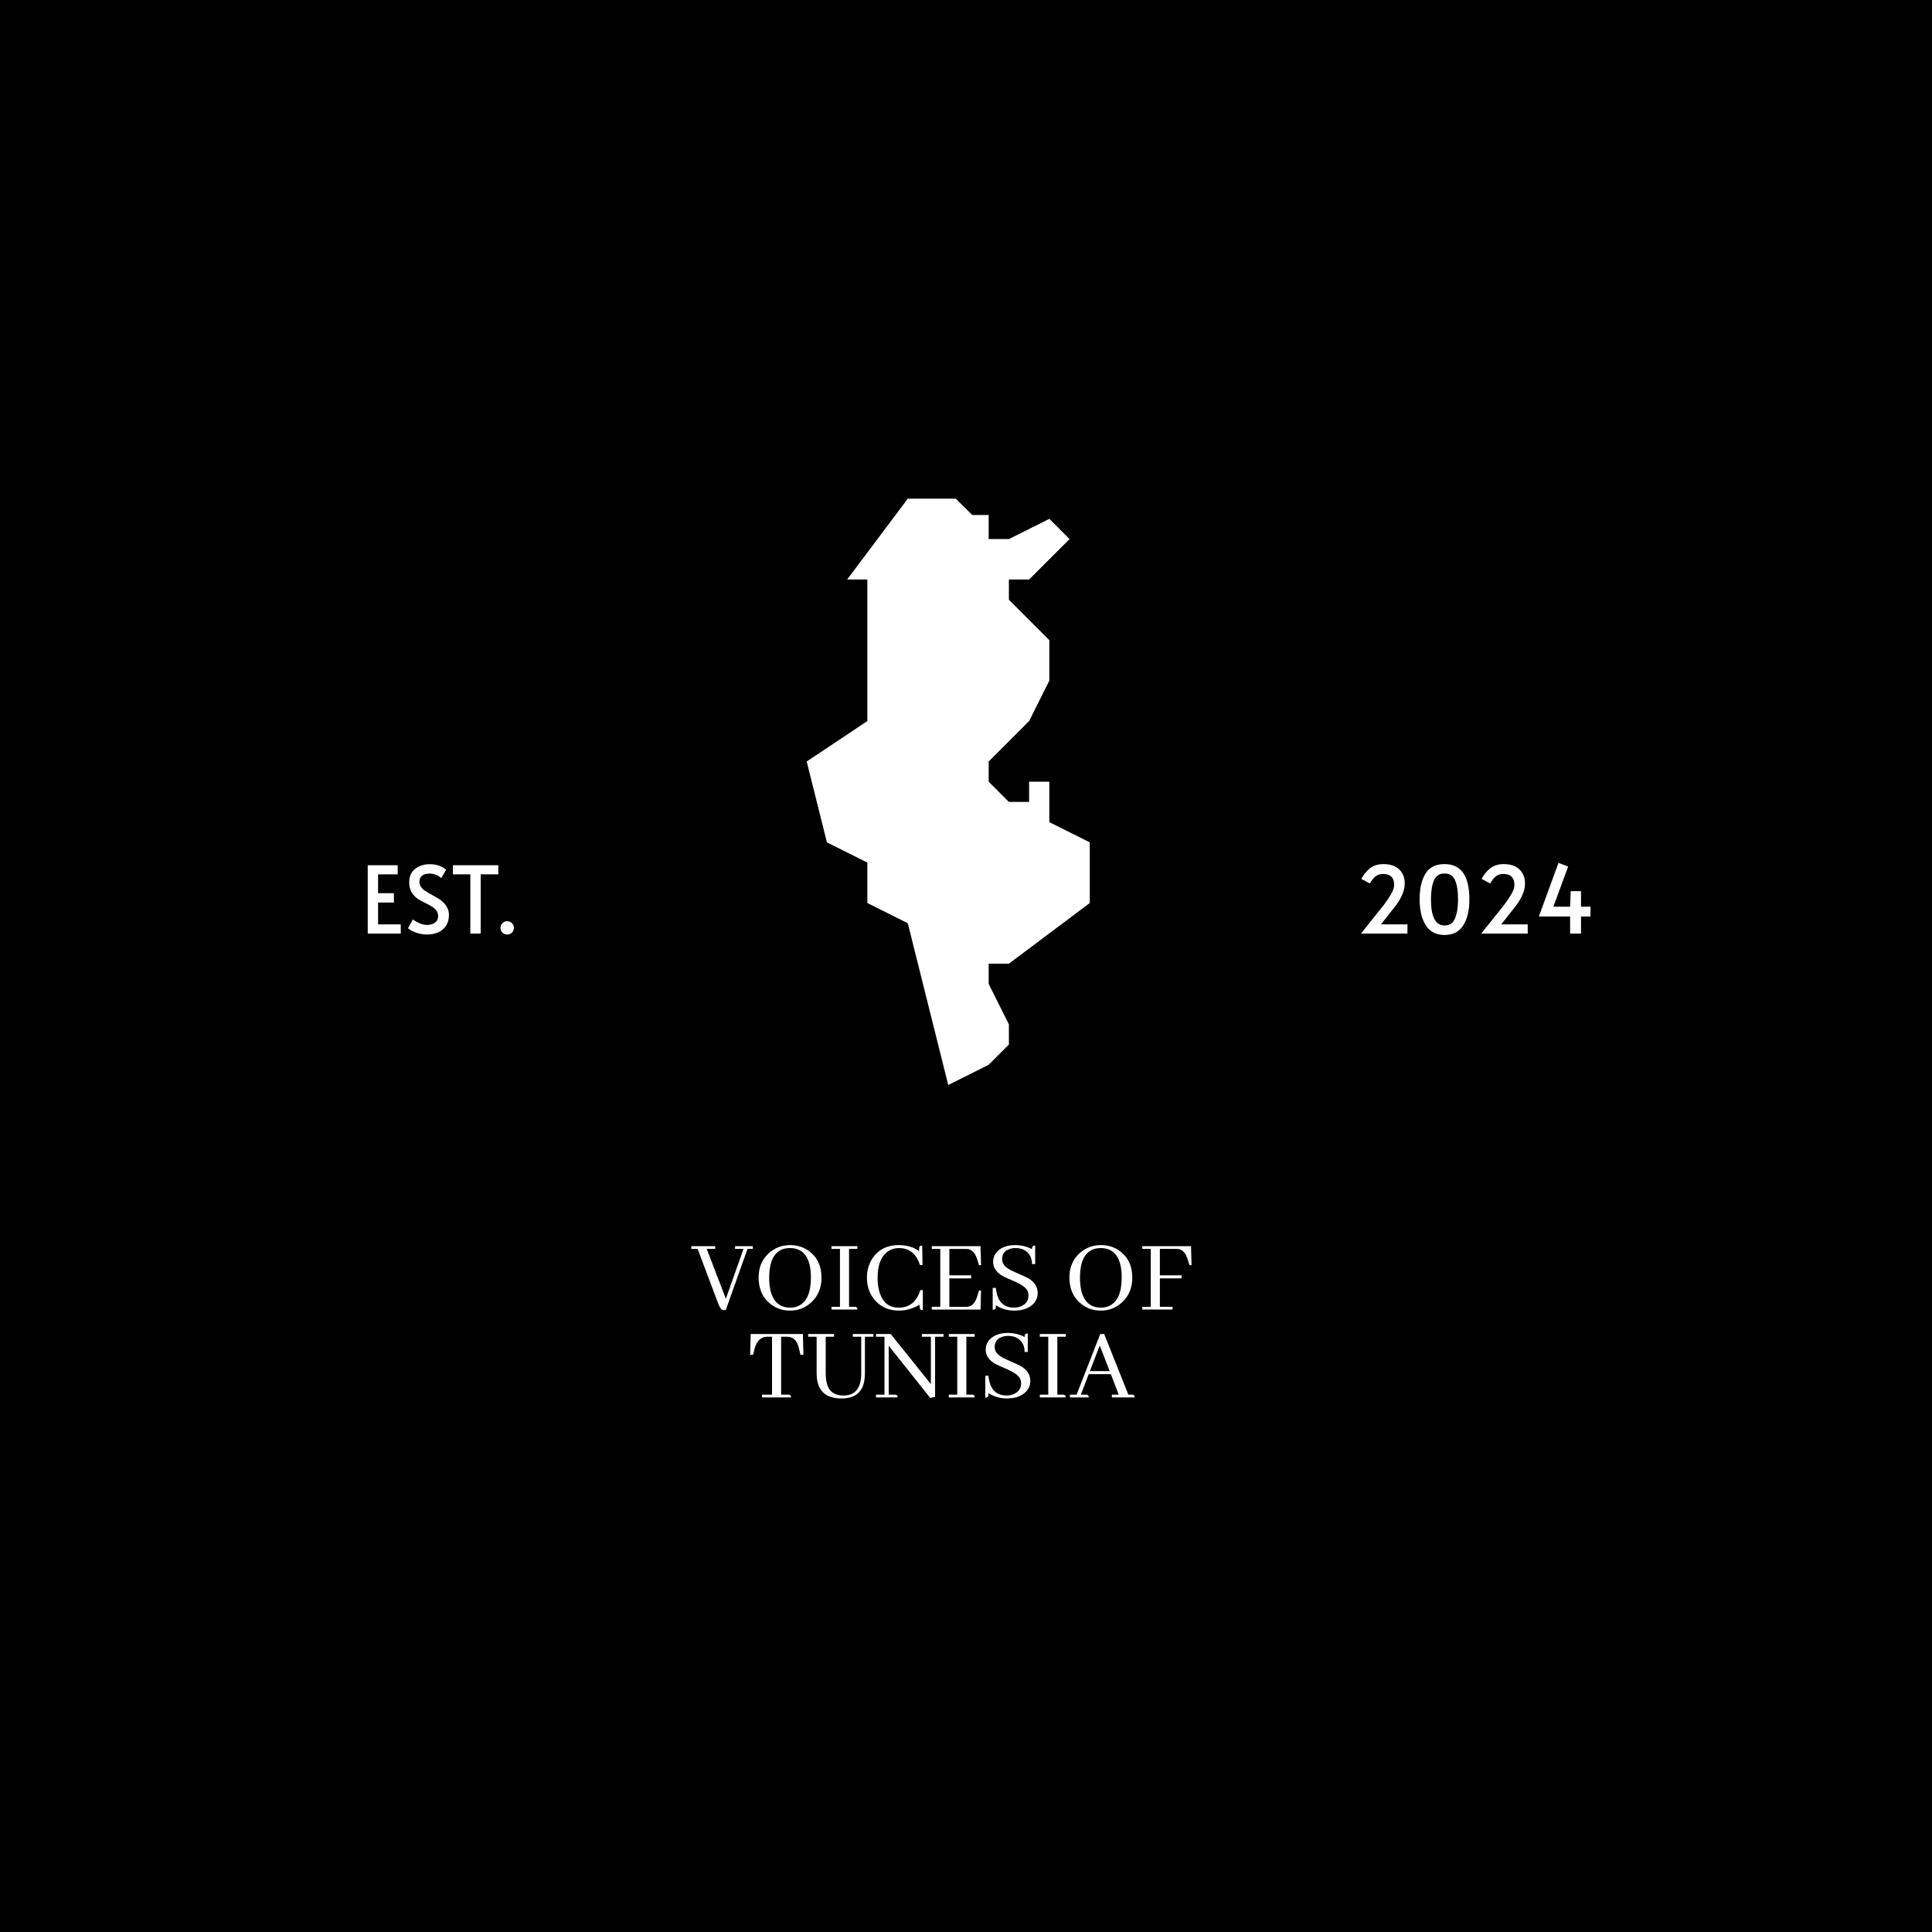 <svg xmlns="http://www.w3.org/2000/svg" xml:space="preserve" width="1500" height="1500" fill="#fff" stroke="#fff" data-id="lg_LTPbKY1iK1mSjCNnOY" data-version="1"><path fill="#000" stroke="transparent" d="M0 0h1500v1500H0z"/><g data-padding="20"><g transform="translate(-341.445 -345.165)scale(1.431)"><path stroke="none" d="M631.677 951.996h.69l11.81-33.19h2.87v-1.5h-9.63v1.5h4.58l-9.57 27.06-10.38-27.06h4.59v-1.5h-12.96v1.5h3.44l10.89 28.95q1.27 3.38 2.18 3.9.58.34 1.49.34m35.72-35.26q-6.88 0-11.81 4.53-5.39 4.99-5.39 13.02 0 9.28 6.37 14.33 4.64 3.67 10.66 3.67 6.77 0 11.64-4.59 5.45-5.1 5.45-13.19 0-9.46-6.6-14.39-4.47-3.38-10.32-3.38m0 33.94q-8.31 0-10.66-8.88-.8-3.16-.8-7.29 0-13.64 8.25-15.82 1.44-.34 3.04-.34 11.3.11 11.35 15.94 0 12.49-6.93 15.53-1.95.86-4.25.86m22.35 1.04h14.05q0-1.26-.92-1.43-.28-.06-.57-.06h-3.04v-31.41h4.53v-1.5h-14.05v1.5h4.59v31.41h-4.59Zm47.77-2.64q0 2.41.69 2.75.4.17 1.09.17v-10.83h-1.38q-2.92 9.46-11.69 9.51-7.46 0-10.15-7.51-1.32-3.67-1.32-8.66 0-10.72 5.91-14.56 2.58-1.6 5.73-1.6 7.17 0 10.38 6.76.57 1.21.97 2.47h1.38l-.17-10.55q-1.27 0-1.55.8-.17.69-.17 2.24-1.67-1.67-5.68-2.7-2.64-.63-5.39-.63-9.06 0-13.87 6.71-3.33 4.76-3.33 10.95 0 7.51 4.64 12.61 4.93 5.28 12.85 5.28 5.79-.06 11.06-3.21m32.22-21.44h1.15l-.29-10.32h-26.43v1.5h4.59v31.41h-4.59v1.49h26.43l.29-10.32h-1.15l-.8 2.7q-1.43 4.87-4.24 5.85-.86.28-1.84.28h-9.17v-15.42h11.81v-1.66h-11.81v-14.33h9.17q4.13 0 5.91 5.56l.17.57Zm31.88 15.07q0-5.1-5.5-8.2-1.09-.57-6.71-3.03-5.1-2.18-6.42-4.48-.69-1.26-.69-2.69 0-3.84 3.73-5.33 1.6-.63 3.55-.63 4.82 0 7.34 3.26 1.66 2.24 1.61 5.45h1.72v-10.03q-1.38 0-1.61.86-.11.4-.11 1.09-4.08-2.24-9.18-2.24-6.19 0-9.63 3.44-2.29 2.41-2.29 5.62 0 4.82 5.39 7.85.97.52 6.53 2.93 5.16 2.29 6.54 4.64.74 1.32.74 2.87 0 4.01-3.9 5.79-1.83.8-4.07.8-8.77-.11-9.74-10.72h-1.72v11.87q1.37 0 1.6-.8.12-.46.12-1.67 4.41 2.93 10.03 2.93 6.59 0 10.21-3.56 2.46-2.52 2.46-6.02m34.4-25.97q-6.88 0-11.81 4.53-5.39 4.99-5.39 13.02 0 9.28 6.37 14.33 4.64 3.67 10.66 3.67 6.77 0 11.64-4.59 5.45-5.1 5.45-13.19 0-9.46-6.6-14.39-4.47-3.38-10.32-3.38m0 33.94q-8.31 0-10.66-8.88-.8-3.16-.8-7.29 0-13.64 8.25-15.82 1.43-.34 3.04-.34 11.29.11 11.35 15.94 0 12.49-6.94 15.53-1.94.86-4.24.86m22.36 1.04h16.4v-1.49h-6.88v-15.42h11.81v-1.66h-11.81v-14.33h9.17q4.13 0 5.91 5.56l.17.57.8 2.69h1.15l-.29-10.32h-26.43v1.5h4.59v31.41h-4.59Zm-206.34 47.67h15.76q0-1.26-.91-1.44-.29-.05-.58-.05h-3.9v-31.42h3.33q4.64 0 6.19 5.62 0 .23.06.34l.92 3.84h1.6l-.29-11.29h-28.32l-.29 11.29h1.61l.92-3.84q1.83-5.62 6.25-5.96h3.09v31.42h-5.44Zm25.05-34.4v1.49h4.59v20.01q.11 13.41 13.36 13.47 10.09 0 12.21-8.25.63-2.53.63-5.74v-19.49h4.59v-1.49h-11.18v1.49h4.58v19.84q0 11.12-8.25 11.98-.69.06-1.38.06-6.99 0-8.83-5.91-.8-2.58-.8-6.31v-19.66h4.53v-1.49Zm61.69 0v1.49h4.88v25.68l-21.79-27.17h-7.97v1.49h4.59v31.42h-4.59v1.49h11.75q0-1.26-.91-1.44-.29-.05-.58-.05h-3.38v-26.55l22.53 28.32 2.64-.57v-32.62h4.59v-1.49Zm14.61 34.4h14.05q0-1.26-.92-1.44-.29-.05-.57-.05h-3.04v-31.42h4.53v-1.49h-14.05v1.49h4.59v31.42h-4.59Zm44.22-9q0-5.11-5.51-8.2-1.09-.58-6.71-3.04-5.1-2.18-6.42-4.47-.68-1.26-.68-2.7 0-3.84 3.72-5.33 1.61-.63 3.56-.63 4.81 0 7.34 3.27 1.66 2.23 1.6 5.44h1.72v-10.03q-1.38 0-1.6.86-.12.4-.12 1.09-4.07-2.24-9.17-2.24-6.19 0-9.64 3.44-2.29 2.41-2.29 5.62 0 4.82 5.39 7.86.98.51 6.54 2.92 5.16 2.3 6.53 4.65.75 1.31.75 2.86 0 4.02-3.9 5.79-1.83.81-4.07.81-8.77-.12-9.75-10.73h-1.72v11.87q1.38 0 1.61-.8.11-.46.11-1.66 4.42 2.92 10.04 2.92 6.59 0 10.2-3.55 2.47-2.53 2.47-6.02m5.16 9h14.04q0-1.26-.91-1.44-.29-.05-.58-.05h-3.04v-31.42h4.53v-1.49h-14.04v1.49h4.58v31.42h-4.58Zm39.1 0h12.38q0-1.26-.91-1.44-.29-.05-.58-.05h-1.95l-13.13-32.91h-2.12l-12.84 32.91h-3.61v1.49h10.2q0-1.26-.92-1.44-.28-.05-.57-.05h-2.81l4.3-11.13h11.99l4.3 11.13h-3.73Zm-6.59-28.15 5.38 13.87h-10.72Z"/><rect width="440" height="112.07" x="143.837" y="310.756" fill="none" stroke="none" rx="0" ry="0" transform="translate(382.44 595.61)"/><path stroke="none" d="M807.927 687.266v-21.94h-10.97v10.97h-10.97l-10.97-10.97v-10.97l21.94-21.94 10.97-21.94v-21.94l-21.94-21.94v-10.97h10.97l21.94-21.94-10.97-10.97-21.94 10.97h-10.97v-13.054h-8.885l-8.996-8.886h-25.999l-32.91 43.88h10.97v76.79l-32.91 21.94 10.97 43.88 21.94 10.97v21.94l21.94 10.97 21.94 87.76 21.94-10.97 10.97-10.97v-10.97l-10.97-21.94v-10.97h10.97l43.88-32.91v-32.91Z"/><path stroke="transparent" stroke-width="1.4" d="M438.117 747.736v-37.1h16.26v4.95h-10.65v10.24h8.58v5.05h-8.58v11.86h12.31v5Zm32.14.5q-3.02 0-6-1.06t-4.29-2.37l2.67-4.8q1.06.96 3.31 2 2.25 1.03 4.31 1.03 2.68 0 4.37-1.26t1.69-3.48q0-1.72-.91-2.98t-2.22-2.09q-1.31-.84-3.73-2.05-2.88-1.41-3.94-2.12-4.9-3.28-4.9-9.08 0-4.8 3.18-7.35t8.03-2.55q5.2 0 8.83 2.98l-2.67 4.6q-.96-1.01-2.7-1.75-1.75-.73-3.71-.73-2.53 0-3.97 1.14-1.43 1.13-1.43 3.35 0 1.57.9 2.81.91 1.23 2.3 2.14t3.76 2.22q2.27 1.26 3.48 1.99 1.21.74 2.27 1.75 1.47 1.31 2.38 3.12.91 1.82.91 3.99 0 3.38-1.54 5.76-1.54 2.37-4.24 3.58t-6.14 1.21m23.53-.5v-32.15h-9.49v-4.95h24.68v4.95h-9.58v32.15Zm19.99.5q-1.51 0-2.57-1.03-1.06-1.04-1.06-2.55 0-1.57 1.03-2.6 1.03-1.04 2.6-1.04 1.56 0 2.6 1.04 1.03 1.03 1.03 2.6 0 1.51-1.03 2.55-1.04 1.03-2.6 1.03"/><rect width="107" height="55.37" x="310.337" y="339.116" fill="none" stroke="none" rx="0" ry="0" transform="translate(113.1 364.99)"/><path stroke="transparent" stroke-width="1.07" d="m976.987 747.736 12.46-15.6q2.37-3.18 3.96-5.9 1.59-2.73 1.59-5.05 0-2.83-1.49-4.32-1.48-1.49-4.46-1.49-2.73 0-4.39 1.52-1.67 1.51-2.78 3.68l-4.69-2.52q1.76-3.38 4.64-5.7 2.88-2.33 7.37-2.33 5.6 0 8.58 2.91 2.98 2.9 2.98 7.59 0 6.11-6.06 13.53l-6.86 8.68h14.38v5Zm45.37.74q-6.97 0-10.25-5.35t-3.28-13.93q0-8.83 3.18-14 3.18-5.18 10.35-5.18 13.47 0 13.47 19.18 0 8.73-3.28 14.01-3.28 5.27-10.19 5.27m0-5.15q4.14 0 5.73-3.96t1.59-10.17q0-6.51-1.57-10.29-1.56-3.79-5.75-3.79t-5.78 3.79q-1.59 3.78-1.59 10.29 0 14.13 7.37 14.13m19.88 4.41 12.47-15.6q2.37-3.18 3.96-5.9 1.59-2.73 1.59-5.05 0-2.83-1.49-4.32t-4.46-1.49q-2.73 0-4.4 1.52-1.66 1.51-2.77 3.68l-4.69-2.52q1.76-3.38 4.64-5.7 2.88-2.33 7.37-2.33 5.6 0 8.58 2.91 2.97 2.9 2.97 7.59 0 6.11-6.05 13.53l-6.87 8.68h14.39v5Zm48.25-.01v-9.29h-16.96l10.65-29.07 5.25 1.97-8.02 21.8h9.08l.31-8.43h5.6v8.43h5.15v5.3h-5.15v9.29Z"/><rect width="127.06" height="55.37" x="300.307" y="339.116" fill="none" stroke="none" rx="0" ry="0" transform="translate(673.58 364.98)"/></g><path fill="transparent" stroke="transparent" stroke-width="1.475" d="M250 376.106h1000v747.788H250z"/></g></svg>